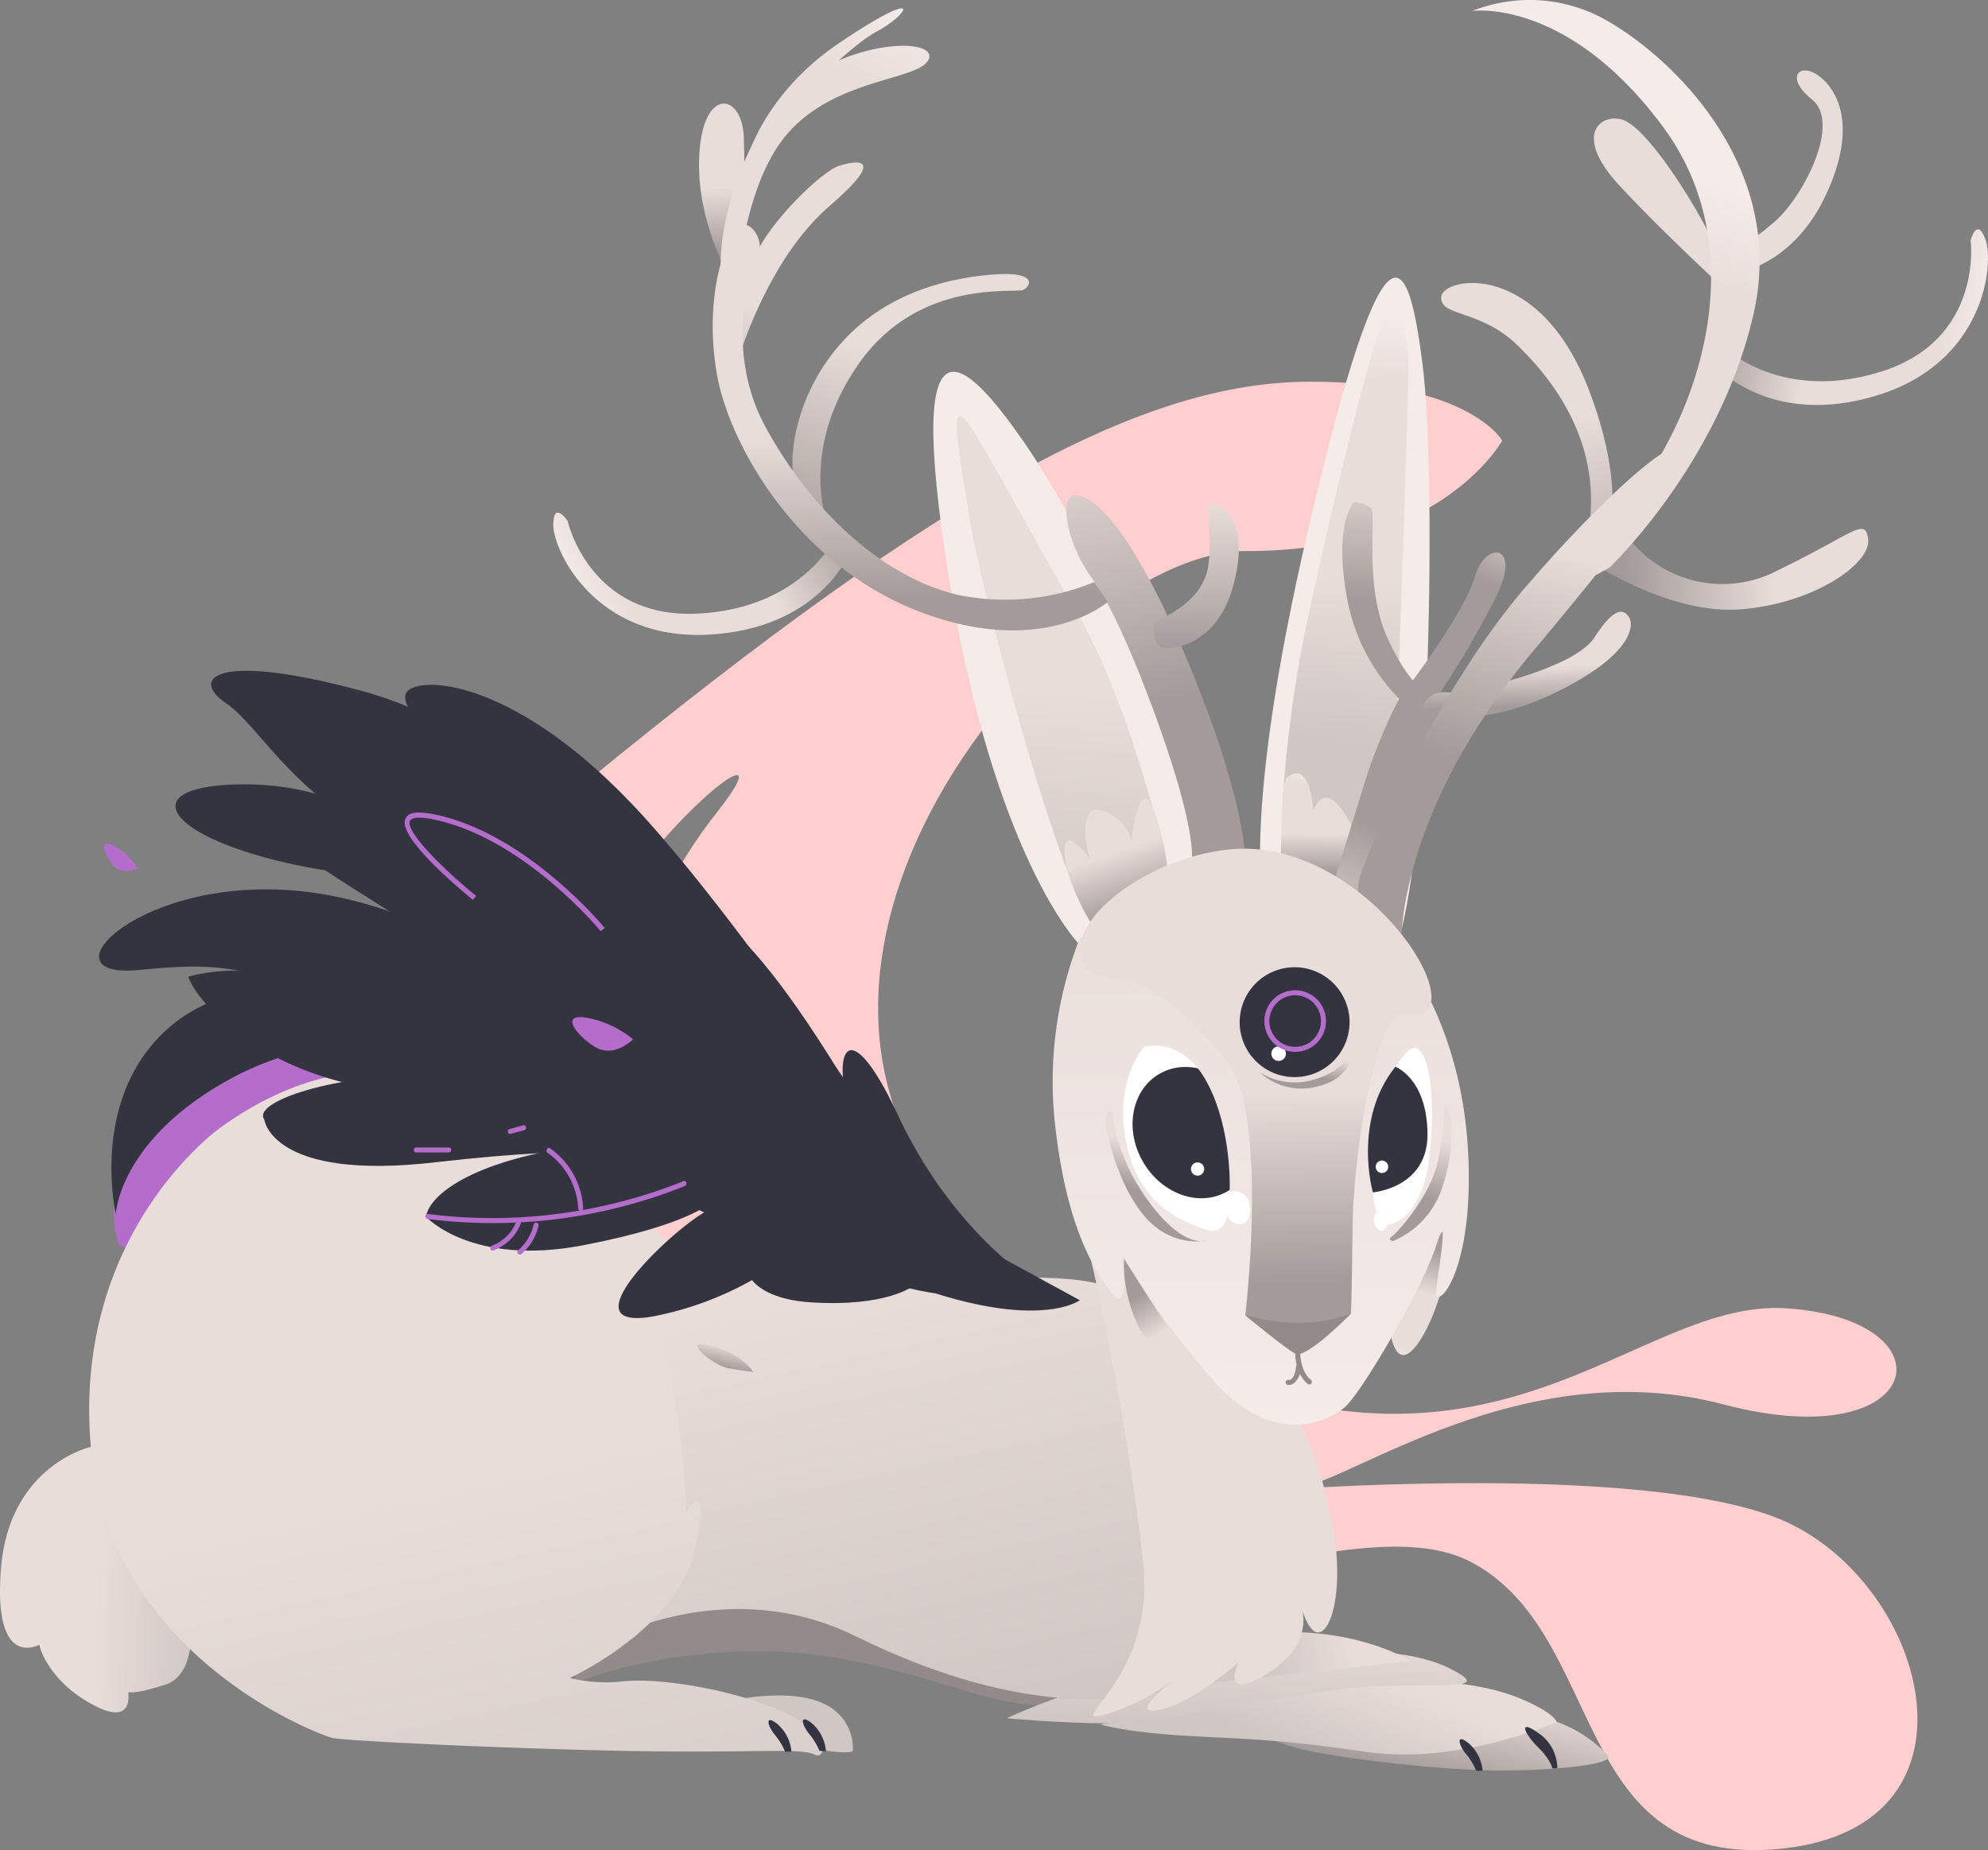 <svg xmlns="http://www.w3.org/2000/svg" xmlns:xlink="http://www.w3.org/1999/xlink" viewBox="0 0 285.85 266.09"><rect x="0" y="0" width="285.85" height="266.09" fill="#808080" stroke="none"/><defs><style>.cls-1{fill:none;}.cls-2{fill:#ffcfcf;}.cls-3{fill:#938a89;}.cls-4{fill:url(#Áåçûìÿííûé_ãðàäèåíò_80);}.cls-5{fill:url(#Áåçûìÿííûé_ãðàäèåíò_80-2);}.cls-6{fill:url(#Áåçûìÿííûé_ãðàäèåíò_80-3);}.cls-7{fill:url(#Áåçûìÿííûé_ãðàäèåíò_80-4);}.cls-8{fill:url(#Áåçûìÿííûé_ãðàäèåíò_92);}.cls-9{fill:url(#Áåçûìÿííûé_ãðàäèåíò_80-5);}.cls-10{fill:url(#Áåçûìÿííûé_ãðàäèåíò_92-2);}.cls-11{fill:url(#Áåçûìÿííûé_ãðàäèåíò_92-3);}.cls-12{fill:url(#Áåçûìÿííûé_ãðàäèåíò_92-4);}.cls-13{fill:#b56dcc;}.cls-14{fill:url(#Áåçûìÿííûé_ãðàäèåíò_92-5);}.cls-15{fill:url(#Áåçûìÿííûé_ãðàäèåíò_92-6);}.cls-16{fill:url(#Áåçûìÿííûé_ãðàäèåíò_92-7);}.cls-17{fill:#343440;}.cls-18{fill:#f5ebe9;}.cls-19{fill:url(#Áåçûìÿííûé_ãðàäèåíò_92-8);}.cls-20{fill:url(#Áåçûìÿííûé_ãðàäèåíò_92-9);}.cls-21{fill:url(#Áåçûìÿííûé_ãðàäèåíò_80-6);}.cls-22{fill:url(#Áåçûìÿííûé_ãðàäèåíò_21);}.cls-23{fill:url(#Áåçûìÿííûé_ãðàäèåíò_80-7);}.cls-24{fill:url(#Áåçûìÿííûé_ãðàäèåíò_80-8);}.cls-25{fill:url(#Áåçûìÿííûé_ãðàäèåíò_80-9);}.cls-26{fill:url(#Áåçûìÿííûé_ãðàäèåíò_80-10);}.cls-27{fill:url(#Áåçûìÿííûé_ãðàäèåíò_80-11);}.cls-28{fill:url(#Áåçûìÿííûé_ãðàäèåíò_80-12);}.cls-29{fill:url(#Áåçûìÿííûé_ãðàäèåíò_80-13);}.cls-30{fill:url(#Áåçûìÿííûé_ãðàäèåíò_80-14);}.cls-31{fill:url(#Áåçûìÿííûé_ãðàäèåíò_80-15);}.cls-32{fill:url(#Áåçûìÿííûé_ãðàäèåíò_80-16);}.cls-33{fill:url(#Áåçûìÿííûé_ãðàäèåíò_80-17);}.cls-34{fill:url(#Áåçûìÿííûé_ãðàäèåíò_80-18);}.cls-35{fill:url(#Áåçûìÿííûé_ãðàäèåíò_80-19);}.cls-36{fill:url(#Áåçûìÿííûé_ãðàäèåíò_80-20);}.cls-37{fill:url(#Áåçûìÿííûé_ãðàäèåíò_80-21);}.cls-38{fill:url(#Áåçûìÿííûé_ãðàäèåíò_80-22);}.cls-39{fill:url(#Áåçûìÿííûé_ãðàäèåíò_80-23);}.cls-40{fill:url(#Áåçûìÿííûé_ãðàäèåíò_80-24);}.cls-41{fill:url(#Áåçûìÿííûé_ãðàäèåíò_80-25);}.cls-42{fill:url(#Áåçûìÿííûé_ãðàäèåíò_71);}.cls-43{fill:#fff;}.cls-44{fill:url(#Áåçûìÿííûé_ãðàäèåíò_80-26);}.cls-45{clip-path:url(#clip-path);}.cls-46{fill:url(#Áåçûìÿííûé_ãðàäèåíò_80-27);}.cls-47{fill:url(#Áåçûìÿííûé_ãðàäèåíò_80-28);}.cls-48{fill:url(#Áåçûìÿííûé_ãðàäèåíò_80-29);}.cls-49{fill:url(#Áåçûìÿííûé_ãðàäèåíò_80-30);}</style><linearGradient id="Áåçûìÿííûé_ãðàäèåíò_80" x1="103.47" y1="11.03" x2="104.09" y2="37.01" gradientUnits="userSpaceOnUse"><stop offset="0" stop-color="#f5ebe9"/><stop offset="0.16" stop-color="#e8ddd9"/><stop offset="0.62" stop-color="#e8ddd9"/><stop offset="0.98" stop-color="#a49a99"/></linearGradient><linearGradient id="Áåçûìÿííûé_ãðàäèåíò_80-2" x1="150.5" y1="2.18" x2="118.44" y2="83.14" xlink:href="#Áåçûìÿííûé_ãðàäèåíò_80"/><linearGradient id="Áåçûìÿííûé_ãðàäèåíò_80-3" x1="83.64" y1="87.81" x2="120.09" y2="68.94" xlink:href="#Áåçûìÿííûé_ãðàäèåíò_80"/><linearGradient id="Áåçûìÿííûé_ãðàäèåíò_80-4" x1="-783.99" y1="190.82" x2="-747.54" y2="171.95" gradientTransform="matrix(-0.94, 0.34, 0.34, 0.94, -516.2, 135.44)" xlink:href="#Áåçûìÿííûé_ãðàäèåíò_80"/><linearGradient id="Áåçûìÿííûé_ãðàäèåíò_92" x1="128.32" y1="240.86" x2="120.07" y2="245.23" gradientUnits="userSpaceOnUse"><stop offset="0" stop-color="#f5ebe9"/><stop offset="0.16" stop-color="#e8ddd9"/><stop offset="0.62" stop-color="#e8ddd9"/><stop offset="1" stop-color="#d0c6c3"/></linearGradient><linearGradient id="Áåçûìÿííûé_ãðàäèåíò_80-5" x1="214.01" y1="216.65" x2="204.68" y2="256.6" xlink:href="#Áåçûìÿííûé_ãðàäèåíò_80"/><linearGradient id="Áåçûìÿííûé_ãðàäèåíò_92-2" x1="203.74" y1="216.87" x2="188.91" y2="252.99" xlink:href="#Áåçûìÿííûé_ãðàäèåíò_92"/><linearGradient id="Áåçûìÿííûé_ãðàäèåíò_92-3" x1="179.54" y1="207.19" x2="177.63" y2="248.72" xlink:href="#Áåçûìÿííûé_ãðàäèåíò_92"/><linearGradient id="Áåçûìÿííûé_ãðàäèåíò_92-4" x1="215.65" y1="231.44" x2="181.57" y2="239.24" xlink:href="#Áåçûìÿííûé_ãðàäèåíò_92"/><linearGradient id="Áåçûìÿííûé_ãðàäèåíò_92-5" x1="78.61" y1="85.71" x2="115.21" y2="253.63" xlink:href="#Áåçûìÿííûé_ãðàäèåíò_92"/><linearGradient id="Áåçûìÿííûé_ãðàäèåíò_92-6" x1="-10.64" y1="225.7" x2="29.18" y2="227.86" xlink:href="#Áåçûìÿííûé_ãðàäèåíò_92"/><linearGradient id="Áåçûìÿííûé_ãðàäèåíò_92-7" x1="34.47" y1="86.84" x2="78.96" y2="292.07" xlink:href="#Áåçûìÿííûé_ãðàäèåíò_92"/><linearGradient id="Áåçûìÿííûé_ãðàäèåíò_92-8" x1="156.69" y1="44.29" x2="149.28" y2="133.27" xlink:href="#Áåçûìÿííûé_ãðàäèåíò_92"/><linearGradient id="Áåçûìÿííûé_ãðàäèåíò_92-9" x1="195.62" y1="44.99" x2="192.75" y2="106.35" xlink:href="#Áåçûìÿííûé_ãðàäèåíò_92"/><linearGradient id="Áåçûìÿííûé_ãðàäèåíò_80-6" x1="191.45" y1="110.14" x2="191.36" y2="125.92" xlink:href="#Áåçûìÿííûé_ãðàäèåíò_80"/><linearGradient id="Áåçûìÿííûé_ãðàäèåíò_21" x1="171.14" y1="244.17" x2="180.11" y2="131.87" gradientUnits="userSpaceOnUse"><stop offset="0.16" stop-color="#e8ddd9"/><stop offset="0.62" stop-color="#e8ddd9"/><stop offset="1" stop-color="#d0c6c3"/></linearGradient><linearGradient id="Áåçûìÿííûé_ãðàäèåíò_80-7" x1="177.97" y1="170.48" x2="198.75" y2="118.04" xlink:href="#Áåçûìÿííûé_ãðàäèåíò_80"/><linearGradient id="Áåçûìÿííûé_ãðàäèåíò_80-8" x1="199.13" y1="30.36" x2="199.13" y2="87.53" xlink:href="#Áåçûìÿííûé_ãðàäèåíò_80"/><linearGradient id="Áåçûìÿííûé_ãðàäèåíò_80-9" x1="225.81" y1="54.2" x2="212.54" y2="83.98" xlink:href="#Áåçûìÿííûé_ãðàäèåíò_80"/><linearGradient id="Áåçûìÿííûé_ãðàäèåíò_80-10" x1="219.25" y1="85.99" x2="219.64" y2="101.95" xlink:href="#Áåçûìÿííûé_ãðàäèåíò_80"/><linearGradient id="Áåçûìÿííûé_ãðàäèåíò_80-11" x1="291.69" y1="80.54" x2="232.53" y2="83.02" xlink:href="#Áåçûìÿííûé_ãðàäèåíò_80"/><linearGradient id="Áåçûìÿííûé_ãðàäèåíò_80-12" x1="210.26" y1="1.09" x2="226.5" y2="97.47" xlink:href="#Áåçûìÿííûé_ãðàäèåíò_80"/><linearGradient id="Áåçûìÿííûé_ãðàäèåíò_80-13" x1="995.47" y1="263.14" x2="924.07" y2="293.64" gradientTransform="matrix(0.87, -0.49, 0.49, 0.87, -719.64, 253.59)" xlink:href="#Áåçûìÿííûé_ãðàäèåíò_80"/><linearGradient id="Áåçûìÿííûé_ãðàäèåíò_80-14" x1="239.38" y1="-18.59" x2="239.74" y2="81.51" xlink:href="#Áåçûìÿííûé_ãðàäèåíò_80"/><linearGradient id="Áåçûìÿííûé_ãðàäèåíò_80-15" x1="232.36" y1="22.27" x2="205.45" y2="109.81" xlink:href="#Áåçûìÿííûé_ãðàäèåíò_80"/><linearGradient id="Áåçûìÿííûé_ãðàäèåíò_80-16" x1="138.92" y1="-9.08" x2="167.62" y2="103.22" xlink:href="#Áåçûìÿííûé_ãðàäèåíò_80"/><linearGradient id="Áåçûìÿííûé_ãðàäèåíò_80-17" x1="171.73" y1="36.27" x2="172.09" y2="94.76" xlink:href="#Áåçûìÿííûé_ãðàäèåíò_80"/><linearGradient id="Áåçûìÿííûé_ãðàäèåíò_80-18" x1="128.51" y1="-0.14" x2="99.8" y2="72.34" xlink:href="#Áåçûìÿííûé_ãðàäèåíò_80"/><linearGradient id="Áåçûìÿííûé_ãðàäèåíò_80-19" x1="126.87" y1="-0.79" x2="98.16" y2="71.69" xlink:href="#Áåçûìÿííûé_ãðàäèåíò_80"/><linearGradient id="Áåçûìÿííûé_ãðàäèåíò_80-20" x1="129.84" y1="22.02" x2="131.41" y2="87.28" xlink:href="#Áåçûìÿííûé_ãðàäèåíò_80"/><linearGradient id="Áåçûìÿííûé_ãðàäèåíò_80-21" x1="124.14" y1="-1.87" x2="95.44" y2="70.61" xlink:href="#Áåçûìÿííûé_ãðàäèåíò_80"/><linearGradient id="Áåçûìÿííûé_ãðàäèåíò_80-22" x1="155.26" y1="108.31" x2="163.39" y2="131.39" xlink:href="#Áåçûìÿííûé_ãðàäèåíò_80"/><linearGradient id="Áåçûìÿííûé_ãðàäèåíò_80-23" x1="105.97" y1="188.34" x2="103.99" y2="196.81" xlink:href="#Áåçûìÿííûé_ãðàäèåíò_80"/><linearGradient id="Áåçûìÿííûé_ãðàäèåíò_80-24" x1="201.2" y1="196.58" x2="206.33" y2="179.23" xlink:href="#Áåçûìÿííûé_ãðàäèåíò_80"/><linearGradient id="Áåçûìÿííûé_ãðàäèåíò_80-25" x1="240.36" y1="24.28" x2="213.35" y2="112.14" xlink:href="#Áåçûìÿííûé_ãðàäèåíò_80"/><linearGradient id="Áåçûìÿííûé_ãðàäèåíò_71" x1="180.82" y1="204.86" x2="181.75" y2="122.94" gradientUnits="userSpaceOnUse"><stop offset="0" stop-color="#f5ebe9"/><stop offset="1" stop-color="#e8ddd9"/></linearGradient><linearGradient id="Áåçûìÿííûé_ãðàäèåíò_80-26" x1="179.87" y1="110.79" x2="181.69" y2="186.13" xlink:href="#Áåçûìÿííûé_ãðàäèåíò_80"/><clipPath id="clip-path"><path class="cls-1" d="M164.5,150.59s-4.48,4.93-2.51,14,8.34,11.12,11.21,12.2,3.32-2.07,3.32-2.07.09,1.17,1.71,1.35,1.88-2.78,1-3.95a2.36,2.36,0,0,0-2.42-.71s.45-8.79-3.23-15.7S164.5,150.59,164.5,150.59Z"/></clipPath><linearGradient id="Áåçûìÿííûé_ãðàäèåíò_80-27" x1="190.14" y1="145.41" x2="187.4" y2="154.32" xlink:href="#Áåçûìÿííûé_ãðàäèåíò_80"/><linearGradient id="Áåçûìÿííûé_ãðàäèåíò_80-28" x1="170.49" y1="155.65" x2="165.47" y2="171.98" xlink:href="#Áåçûìÿííûé_ãðàäèåíò_80"/><linearGradient id="Áåçûìÿííûé_ãðàäèåíò_80-29" x1="211.28" y1="149.48" x2="204.17" y2="172.61" xlink:href="#Áåçûìÿííûé_ãðàäèåíò_80"/><linearGradient id="Áåçûìÿííûé_ãðàäèåíò_80-30" x1="172.08" y1="201.31" x2="163.11" y2="186.24" xlink:href="#Áåçûìÿííûé_ãðàäèåíò_80"/></defs><title>air_monster</title><g id="Layer_2" data-name="Layer 2"><g id="Ñëîé_3" data-name="Ñëîé 3"><path class="cls-2" d="M216,63.36s-8.71,16-36.86,15.89-86.68,70.22-27.07,107.52,80.75-.3,104.94,1.4S276.8,209.63,247.9,202s-53.93,11.3-61.46,12.05,47.63-4.13,69,4.24,31.78,44.23.88,47.57-25-30.87-44.85-41.23-66.56,21-106.74-6.42-15.9-83.4-1.88-101.07S82.93,127.08,82,146.35,30.44,156.69,83.65,113s81.51-58,104.5-58.1S216,63.36,216,63.36Z"/><path class="cls-3" d="M82.34,242.29s7.9-4.07,23.92-4.78,29.66,5.26,37.32,6.93,11.24.48,11.24.48-17.22-14.59-40.9-15.07S84.26,234.88,82.34,242.29Z"/><path class="cls-4" d="M106.83,36.1s.35-10.29.12-16.39-5.51-7.29-6.34,1.68,3.58,17.1,3.58,17.1Z"/><path class="cls-5" d="M118.79,74.7S115,64.21,123.63,52.1s22.43-9.87,23.51-10.41,2.06-2.6-3.86-2.24-15.34,2.24-22.07,9.6-8.16,16.77-6.81,21S118.79,74.7,118.79,74.7Z"/><path class="cls-6" d="M81.62,74.91s3.1,14.15,18.77,13.34S120.7,76.33,120.7,76.33l1.55,3S118,90.47,101.77,91.28,79.56,79.16,79.56,75.52,81.62,74.91,81.62,74.91Z"/><path class="cls-7" d="M283.35,34.59s1.91,14.35-13.09,18.93-23.17-4.27-23.17-4.27l-.42,3.38s7.84,9,23.32,4.21,16.75-19,15.5-22.39S283.35,34.59,283.35,34.59Z"/><path class="cls-8" d="M106.92,244.26s7.37-1.36,11.64.83a7,7,0,0,1,4.07,6.65c0,.6-4.37.1-5.36-.3S106.92,244.26,106.92,244.26Z"/><path class="cls-9" d="M180.8,248.75c.54.36,21.17,2.87,29.6.89s10.4-2.87,13.45-2a18.79,18.79,0,0,1,7.36,4.84c1.08,1.26-7.54,2.16-15.61,2.16s-23.86-1.8-29.06-3.23S180.8,248.75,180.8,248.75Z"/><path class="cls-10" d="M158.19,248s24.94-4.13,39.29-5.74,21.35,2,23.68,3.23,2.69,2.15,2.69,2.15-14,6.28-27.44,4.31-17.76-1.8-26.38-2.34S158.19,248,158.19,248Z"/><path class="cls-11" d="M144.74,247.13s17.22-8.25,37.13-9.51,25,1.41,27.7,2.94c5.47,3.05-6.88,1-17.47,2.45s-26.19,4.84-32.83,4.84S144.74,247.13,144.74,247.13Z"/><path class="cls-12" d="M152.09,244.44c.54-.18,20.64-9.33,32.12-9.69s18.65,4.13,18.65,4.13Z"/><path class="cls-13" d="M19.28,161.44s-4.31,11-2.39,17,19.85-18.66,32.53-21.29,19.37-7.65,19.37-7.65S37.22,137.76,19.28,161.44Z"/><path class="cls-14" d="M76.09,242.17s23-18.66,47-6.82,41.62,10.41,51.67,5S168.3,193,161.12,186.2s-50.95,3.94-65.66-8.26-25.47-16.14-42-16.5S16.17,234.63,76.09,242.17Z"/><path class="cls-15" d="M13.06,208.08S1.34,210.71.14,225.54s5.5,11,5.5,11,1,5,7.66,8.61,5-2.63,5-2.63-1.91,2.15,5.5-.24,2.4-22.25-1.91-28.94S13.06,208.08,13.06,208.08Z"/><path class="cls-16" d="M31.72,162.16c-1,.7-21.29,15.78-18.66,45.92s32.77,41.38,34.68,41.86,28.47,1.68,44.73,1.92,22.73-.48,24.64.48,2.15-3.59-5.74-6.7-17.46-4.31-21.77-3.83a21.82,21.82,0,0,1-7.65-.48s15.55-7.17,17.94-18.42-1.2-5.5-1.2-5.5-.48-25.59-10.28-42.34S55.88,144.7,31.72,162.16Z"/><path class="cls-17" d="M61.62,150.68a43.06,43.06,0,0,0-29.42,5c-15.07,8.61-15.55,18.9-15.55,18.9S12.82,158.09,24.06,148,54.2,142.54,61.62,150.68Z"/><path class="cls-18" d="M173,120.18c-2.51-14.35-17.58-44.85-25.83-56.69s-17.22-20.81-10.76,19.37S155,135.61,155,135.61,175.48,134.53,173,120.18Z"/><path class="cls-19" d="M155.2,88.78C147.85,76.22,140,61,138.52,60.08s-1.26,1.43.9,14.53,14.89,59.56,18.65,58.48,9.69-8.61,9.69-9.15C167.76,123.94,162.56,101.34,155.2,88.78Z"/><path class="cls-18" d="M204.57,52.61c-1.93-15.36-5-25.6-16.5,23.68-9.91,42.51-6.22,54.77-6.22,54.77l-5.2,4.49s19.56,15,24.33.08S206.5,68,204.57,52.61Z"/><path class="cls-20" d="M196.85,128.11s3.13-1.4,4-24.48,1.5-41.67,1.68-51c.07-3.74-1.2-9-2.55-8.7-1.73.39-8.41,28.75-11.89,44.78s-4.52,33.54-3.24,35.76S196.85,128.11,196.85,128.11Z"/><path class="cls-21" d="M184.18,123.68s1.25-.92,5.7,2.91a56.76,56.76,0,0,1,7.17,7.36s2.58-6,1-10.94-2.77-1.55-2.77-1.55a13.69,13.69,0,0,0-3-5.82c-2.3-2.45-3.47.94-3.47.94s-.28-7.52-3.78-4.74C184.13,112.52,184.18,123.68,184.18,123.68Z"/><path class="cls-22" d="M185.56,201.51c-9-18.48-26.89-24.1-27.43-24.1l-1.64,2.45c1.26,4.13,6.31,28.94,7.92,45.27s-11.48,23-5.74,21.52a31.06,31.06,0,0,0,10.24-5.19c-1.81,1.44-6.28,5.2-2.34,4.48,4.84-.9,11.48-6.82,11.48-6.82s-2.69,5.74,4.12,1.61c6.19-3.74,5.29-8.37,5.07-9.2.23.79,1.58,4.84,3.37,2.57C192.58,231.58,194.53,220,185.56,201.51Z"/><path class="cls-23" d="M205.26,99.55a4.85,4.85,0,0,0-3.41-.36,78.09,78.09,0,0,0-6.1,14.89c-2.87,9.33-3.95,12.74-3.95,12.74l6,5.86a27,27,0,0,1,.72-3.41c.54-2,8.49-27.39,8.49-27.39A4.23,4.23,0,0,0,205.26,99.55Z"/><path class="cls-24" d="M202.21,101.52a27.91,27.91,0,0,1-8.61-16c-1.8-10.4,1.07-13.27,1.07-13.27a3.77,3.77,0,0,1,2.51.89c.72.9-1.07,11.31,2.34,18.66s5.74,7.72,5.74,7.72A3,3,0,0,1,202.21,101.52Z"/><path class="cls-25" d="M202.59,98.61s7.95-10.43,9.47-15.66,6.79-4.76,3.14,2.72a135.5,135.5,0,0,1-8.82,15Z"/><path class="cls-26" d="M204.48,101.94s6.64,3.59,18.48-2,12-10,11.3-11.13-2-1.79-5,2.87-18.48,8.08-21.35,7.9A3.12,3.12,0,0,0,204.48,101.94Z"/><path class="cls-27" d="M234.68,78a17.06,17.06,0,0,0,21,4c10.89-5.26,12.59-7.78,12.94-4.37s-7.71,9.15-18.29,10-22.16-7.18-22.16-7.18Z"/><path class="cls-28" d="M229.12,82.14s6.55-7.17-.63-26-21-16.34-21.26-13.45,5.67,1.77,11,7c17,16.5,8.34,32.46,8.34,32.46Z"/><path class="cls-29" d="M249.17,39.38s8.39-.83,13.29-11.17S264,12.6,261.35,10.79s-4.74.37-.8,3.53c4.23,3.39-1.28,14.07-5.46,17.64s-5.91,4.13-5.91,4.13Z"/><path class="cls-30" d="M249.93,43.39s-10.23-9.32-17.05-16.68-2.69-10.4.36-9.51S242,26.53,245.44,33A57.75,57.75,0,0,1,249.93,43.39Z"/><path class="cls-31" d="M231.45,81.61S247.33,66.54,252.17,45s-12.47-37.5-22-42.52a22.31,22.31,0,0,0-18.48-.9s13.64-2,27.45,16.69,4.13,43.41-5.2,54-9.87,13.45-9.87,13.45Z"/><path class="cls-32" d="M179.06,124.12s.24-6.69-5.5-22-12.2-27.51-17.22-30.38-3.11,6.46.72,11.48,10,21.29,12.44,29.9,1.85,11,1.85,11Z"/><path class="cls-33" d="M167.34,93.27s7.42.48,10-9.09-1.91-12-3.11-11.72.24,3.59-.48,8.85-6.7,7.65-7.41,7.89S165.43,92.55,167.34,93.27Z"/><path class="cls-34" d="M106.59,50.3c.18-.36,4.21-13.36,12.64-20.63s4-6.64,1.44-5.83-10,8.07-12.11,13S106.59,50.3,106.59,50.3Z"/><path class="cls-35" d="M105.42,48c.09-.45.18-18,6.64-27.27s19.1-9,21.26-11.84-6.91-3.77-16.06,1.44-13.63,20.27-13.63,27.26a73.79,73.79,0,0,0,.62,10.77Z"/><path class="cls-36" d="M109.22,35.62s-6.1,13.28,1,26.07S127.76,83.34,138,85.61a33.65,33.65,0,0,0,19.38-1.91l1.91,2.87s-9.45,8.25-27.27,1.32-27.27-24.4-28.94-34.09.48-17.1,2.27-20.21S109.46,33.83,109.22,35.62Z"/><path class="cls-37" d="M106.71,25.22s1.79-10.89,14.11-19.14,9.93-4.07,5.26-1.56-14.59,13-16.38,15.79a22.12,22.12,0,0,0-2.52,5.14Z"/><path class="cls-38" d="M165.43,115.51c-1.67-3.11-2.75,5.39-2.75,5.39a6.05,6.05,0,0,0-4.19-4.31c-3.45-1.23-2.44,5.32-1.71,7.1a8.55,8.55,0,0,0-2.59-2.68c-1.68-.83-1.32,2.76-.12,6a31.34,31.34,0,0,0,2.75,5.63s7.77-7.42,11-8.14C167.82,124.48,167.1,118.62,165.43,115.51Z"/><path class="cls-17" d="M153.21,186s-14-1.37-32.13-31.11S97.16,129.55,97.84,134s14.7,21.53,25.64,32.13S143.3,186.29,153.21,186Z"/><path class="cls-17" d="M155.26,187s-5.81,4.45-23.92-2.05S79.72,147,72.54,137.75s2.4-18.12,23.25,6.49,40,32.14,40,32.14Z"/><path class="cls-17" d="M134.41,186s-21.87-2.74-57.76-25.3-42.39-22.56-56.74-21.19.34-14,23.92-11.28,50.25,23.93,66.31,35.89S134.41,186,134.41,186Z"/><path class="cls-17" d="M131.34,184.92s-3.76,3.08-14.7,2.39-11.28-7.52-6.84-9.57S131.34,184.92,131.34,184.92Z"/><path class="cls-17" d="M114.93,179.45a47.17,47.17,0,0,1-21.19,9.91c-12.31,2.06,2.39-12,7.52-15S114.93,179.45,114.93,179.45Z"/><path class="cls-17" d="M61.26,175s6.5,7.18,22.56,4.1,18.8-6.49,18.8-6.49-6.49-9.92-21.19-7.52S61.61,172.27,61.26,175Z"/><path class="cls-17" d="M38,161s1,8.89,24.61,6.16,31.79-1,31.79-1S77.67,155.87,64,154.84,36,158.26,38,161Z"/><path class="cls-17" d="M137.49,179.11s-27.35-42.39-45.12-61.87S60.58,97.07,58.53,99.47s7.86,12.64,29.74,35.2,28,32.82,37.94,38.29S137.49,179.11,137.49,179.11Z"/><path class="cls-17" d="M129.29,174.32c.34-1-24.61-39.65-54.69-50.93S39.73,119,42.47,122s27.34,16.75,44.43,30.08S129.29,174.32,129.29,174.32Z"/><path class="cls-17" d="M97.5,128.86S73.57,105.28,52.38,99.47s-25.3-2-19.83,1.71,11.28,16.75,29.74,21.87A173.9,173.9,0,0,0,97.5,128.86Z"/><path class="cls-17" d="M62.29,123.05s-10.94-10.25-27-10.25-12,7.18,5.81,11.28S62.29,123.05,62.29,123.05Z"/><path class="cls-17" d="M27.08,140.48c.35,1.71,6.5,10.94,21.54,15s23.58,2.74,23.58,2.74,1-8.2-17.09-14.7S27.08,140.48,27.08,140.48Z"/><path class="cls-17" d="M223.92,254.33a6.13,6.13,0,0,0-2.78-5.12c-3-2.11-1.84.27,0,2.07s2.07,3.05,2.07,3.05Z"/><path class="cls-17" d="M213.18,254.67a5.93,5.93,0,0,0-2-3.95c-1.85-1.49-1.49.18-.42,1.5a9.43,9.43,0,0,1,1.5,2.45Z"/><path class="cls-17" d="M113.8,251.92a5.92,5.92,0,0,0-2-3.95c-1.85-1.49-1.49.18-.41,1.5a9.55,9.55,0,0,1,1.49,2.45Z"/><path class="cls-17" d="M118.76,251.86a5.93,5.93,0,0,0-2-4c-1.86-1.49-1.5.18-.42,1.5a9.55,9.55,0,0,1,1.49,2.45Z"/><path class="cls-13" d="M59.86,165.75h4.66a.36.36,0,0,0,0-.72H59.86a.36.36,0,0,0,0,.72Z"/><path class="cls-13" d="M73.42,163.08l2-.55a.36.36,0,0,0-.19-.69l-2,.55a.36.36,0,0,0,.19.69Z"/><path class="cls-13" d="M61.46,175.31a74.28,74.28,0,0,0,37-4.73c.42-.17.24-.87-.19-.7a74,74,0,0,1-36.77,4.72c-.45-.06-.45.66,0,.71Z"/><path class="cls-13" d="M70.94,179.84a6.83,6.83,0,0,0,3.92-3.79c.18-.43-.51-.61-.69-.19a6,6,0,0,1-3.42,3.29c-.43.16-.25.85.19.69Z"/><path class="cls-13" d="M75,180.34a7.59,7.59,0,0,0,2.44-4.09.36.36,0,0,0-.69-.19,6.92,6.92,0,0,1-2.26,3.77c-.35.3.16.81.51.51Z"/><path class="cls-13" d="M78.74,165.8a10.47,10.47,0,0,1,4.4,8c0,.46.74.46.71,0a11.21,11.21,0,0,0-4.74-8.64c-.38-.27-.74.36-.37.62Z"/><path class="cls-13" d="M86.37,133.92c-.1-.13-10.6-12.86-23.25-15.9-3.36-.81-4-.26-4.17,0-.8,1.61,5.41,7.51,9.51,10.84l-.46.56c-1.84-1.5-11-9.12-9.69-11.72.48-1,2.06-1.09,5-.39,12.89,3.1,23.53,16,23.64,16.15Z"/><path class="cls-17" d="M147.76,183.69s-11.12-7.18-18.65-23.32-10.05-8.62-6.1,2.15S142.38,184.05,147.76,183.69Z"/><path class="cls-13" d="M84.33,146.37c-4.06-.72-1.19,2.87,1.44,4.31s5.26-1.2,5.26-1.2A14.6,14.6,0,0,0,84.33,146.37Z"/><path class="cls-13" d="M16.36,121.63c-2.3-1.27-1.31,1.49,0,2.89s3.41.37,3.41.37A9.34,9.34,0,0,0,16.36,121.63Z"/><path class="cls-39" d="M108.31,197.32s-1.43-2.51-6.1-3.77.36,2.87,2.52,3.23S108.31,197.32,108.31,197.32Z"/><path class="cls-40" d="M209.48,174.09c.08.35-1.26,12-5,18.21s-4.57-.72-4.57-.72S208.67,170.5,209.48,174.09Z"/><path class="cls-41" d="M201.49,135.25s-.39-18.5,18.87-41.5c16-19.14,20.87-26.13,20.87-28.83s-10.4,6.1-22.07,19.74-21.52,35.16-23.5,41.08S199.52,135.07,201.49,135.25Z"/><path class="cls-42" d="M155,135.61a56.49,56.49,0,0,0-3.31,26c1.61,14.53,5.47,20.9,8.16,24.31s1.61-5.29,1.61-5.29,3.59,7,12.56,17.4,16.69,6.46,19.2,4.48,11.3-17.22,13.27-23.32.36,3.41,0,6.46,5.2-1.62,4.67-18.48S204,137.94,195,129,164.71,120,155,135.61Z"/><path class="cls-3" d="M179.06,189.19s5.63,4.66,7.18,5.5,8-5.74,8-5.74Z"/><path class="cls-43" d="M164.5,150.59s-4.48,4.93-2.51,14,8.34,11.12,11.21,12.2,3.32-2.07,3.32-2.07.09,1.17,1.71,1.35,1.88-2.78,1-3.95a2.36,2.36,0,0,0-2.42-.71s.45-8.79-3.23-15.7S164.5,150.59,164.5,150.59Z"/><path class="cls-44" d="M201.85,146c-3.95-.72-7.24,19.73-7.36,30.26s-.24,12.68-.24,12.68a22.7,22.7,0,0,1-8.61,1.31,36.64,36.64,0,0,1-6.58-1.07s3.37-28.6-2.51-36.24c-13.15-17.11-18.55-9.68-20.81-14.47-2.87-6.1,9.51-15.3,21.35-16.33C197.06,120.42,213.74,148.17,201.85,146Z"/><path class="cls-43" d="M202.74,150.91s-4.42,3.59-5.26,12.2.48,11.13.48,11.13a2,2,0,0,0,0,2.39c1,1.07,1.56-.48,1.56-.48s5.14-.36,6.1-10.52S204.9,149.48,202.74,150.91Z"/><path class="cls-3" d="M188.27,199.11a.36.36,0,0,1-.22-.07c-1.85-1.47-1.81-4.3-1.81-4.42a.38.38,0,0,1,.37-.35.37.37,0,0,1,.35.37s0,2.59,1.54,3.83a.36.36,0,0,1,.05.51A.34.34,0,0,1,188.27,199.11Z"/><path class="cls-3" d="M185.31,199.18h-.15a.36.36,0,0,1,.12-.71.59.59,0,0,0,.41-.15c.25-.19.56-.66.67-1.8a.36.36,0,1,1,.72.07,3.15,3.15,0,0,1-1,2.32A1.28,1.28,0,0,1,185.31,199.18Z"/><path class="cls-43" d="M200.53,156.51s-1.16,4.3.18,6.81,2.87-.09,2.42-3.14S200.53,156.51,200.53,156.51Z"/><g class="cls-45"><path class="cls-17" d="M178.84,158.71c2.7,4.66,1.64,10.32-2.37,12.64s-9.43.4-12.13-4.27-1.63-10.33,2.37-12.64S176.15,154,178.84,158.71Z"/></g><path class="cls-17" d="M200.64,153.42s4.5,1.65,4.62,9.55-7.86,8.52-7.86,8.52S194.45,161.13,200.64,153.42Z"/><path class="cls-43" d="M173.15,168.12a.95.95,0,1,1-.94-.94A.95.95,0,0,1,173.15,168.12Z"/><circle class="cls-43" cx="198.71" cy="167.81" r="0.9"/><path class="cls-17" d="M194.05,147a7.9,7.9,0,1,1-7.9-7.89A7.9,7.9,0,0,1,194.05,147Z"/><circle class="cls-43" cx="183.85" cy="151.54" r="1.05"/><path class="cls-46" d="M181.19,154.27a9.51,9.51,0,0,0,7.9.95c4.66-1.37,5.38-4.42,5.38-4.42s.3,4.18-5,5.44A8.85,8.85,0,0,1,181.19,154.27Z"/><path class="cls-47" d="M158.89,161.17s1.16,8,5.29,13.28,9.33,3.94,9.33,3.94-3,1.35-7.9-5-5.56-12.29-5.56-13.09S159,159.56,158.89,161.17Z"/><path class="cls-48" d="M200.33,178.48a12.58,12.58,0,0,0,7.08-7.8c2-6,1.26-10.67.63-11.57s-.18,2.51-1.25,7.71-5.83,10.41-6.64,11S200.33,178.48,200.33,178.48Z"/><path class="cls-49" d="M161.64,181.06s5.26,8.37,6.34,9.8.23,3.95-2.28,2.4S161.28,184.88,161.64,181.06Z"/><path class="cls-13" d="M186.23,151.28a4.43,4.43,0,1,1,4.43-4.43A4.43,4.43,0,0,1,186.23,151.28Zm0-8.14a3.71,3.71,0,1,0,3.71,3.71A3.72,3.72,0,0,0,186.23,143.14Z"/></g></g></svg>